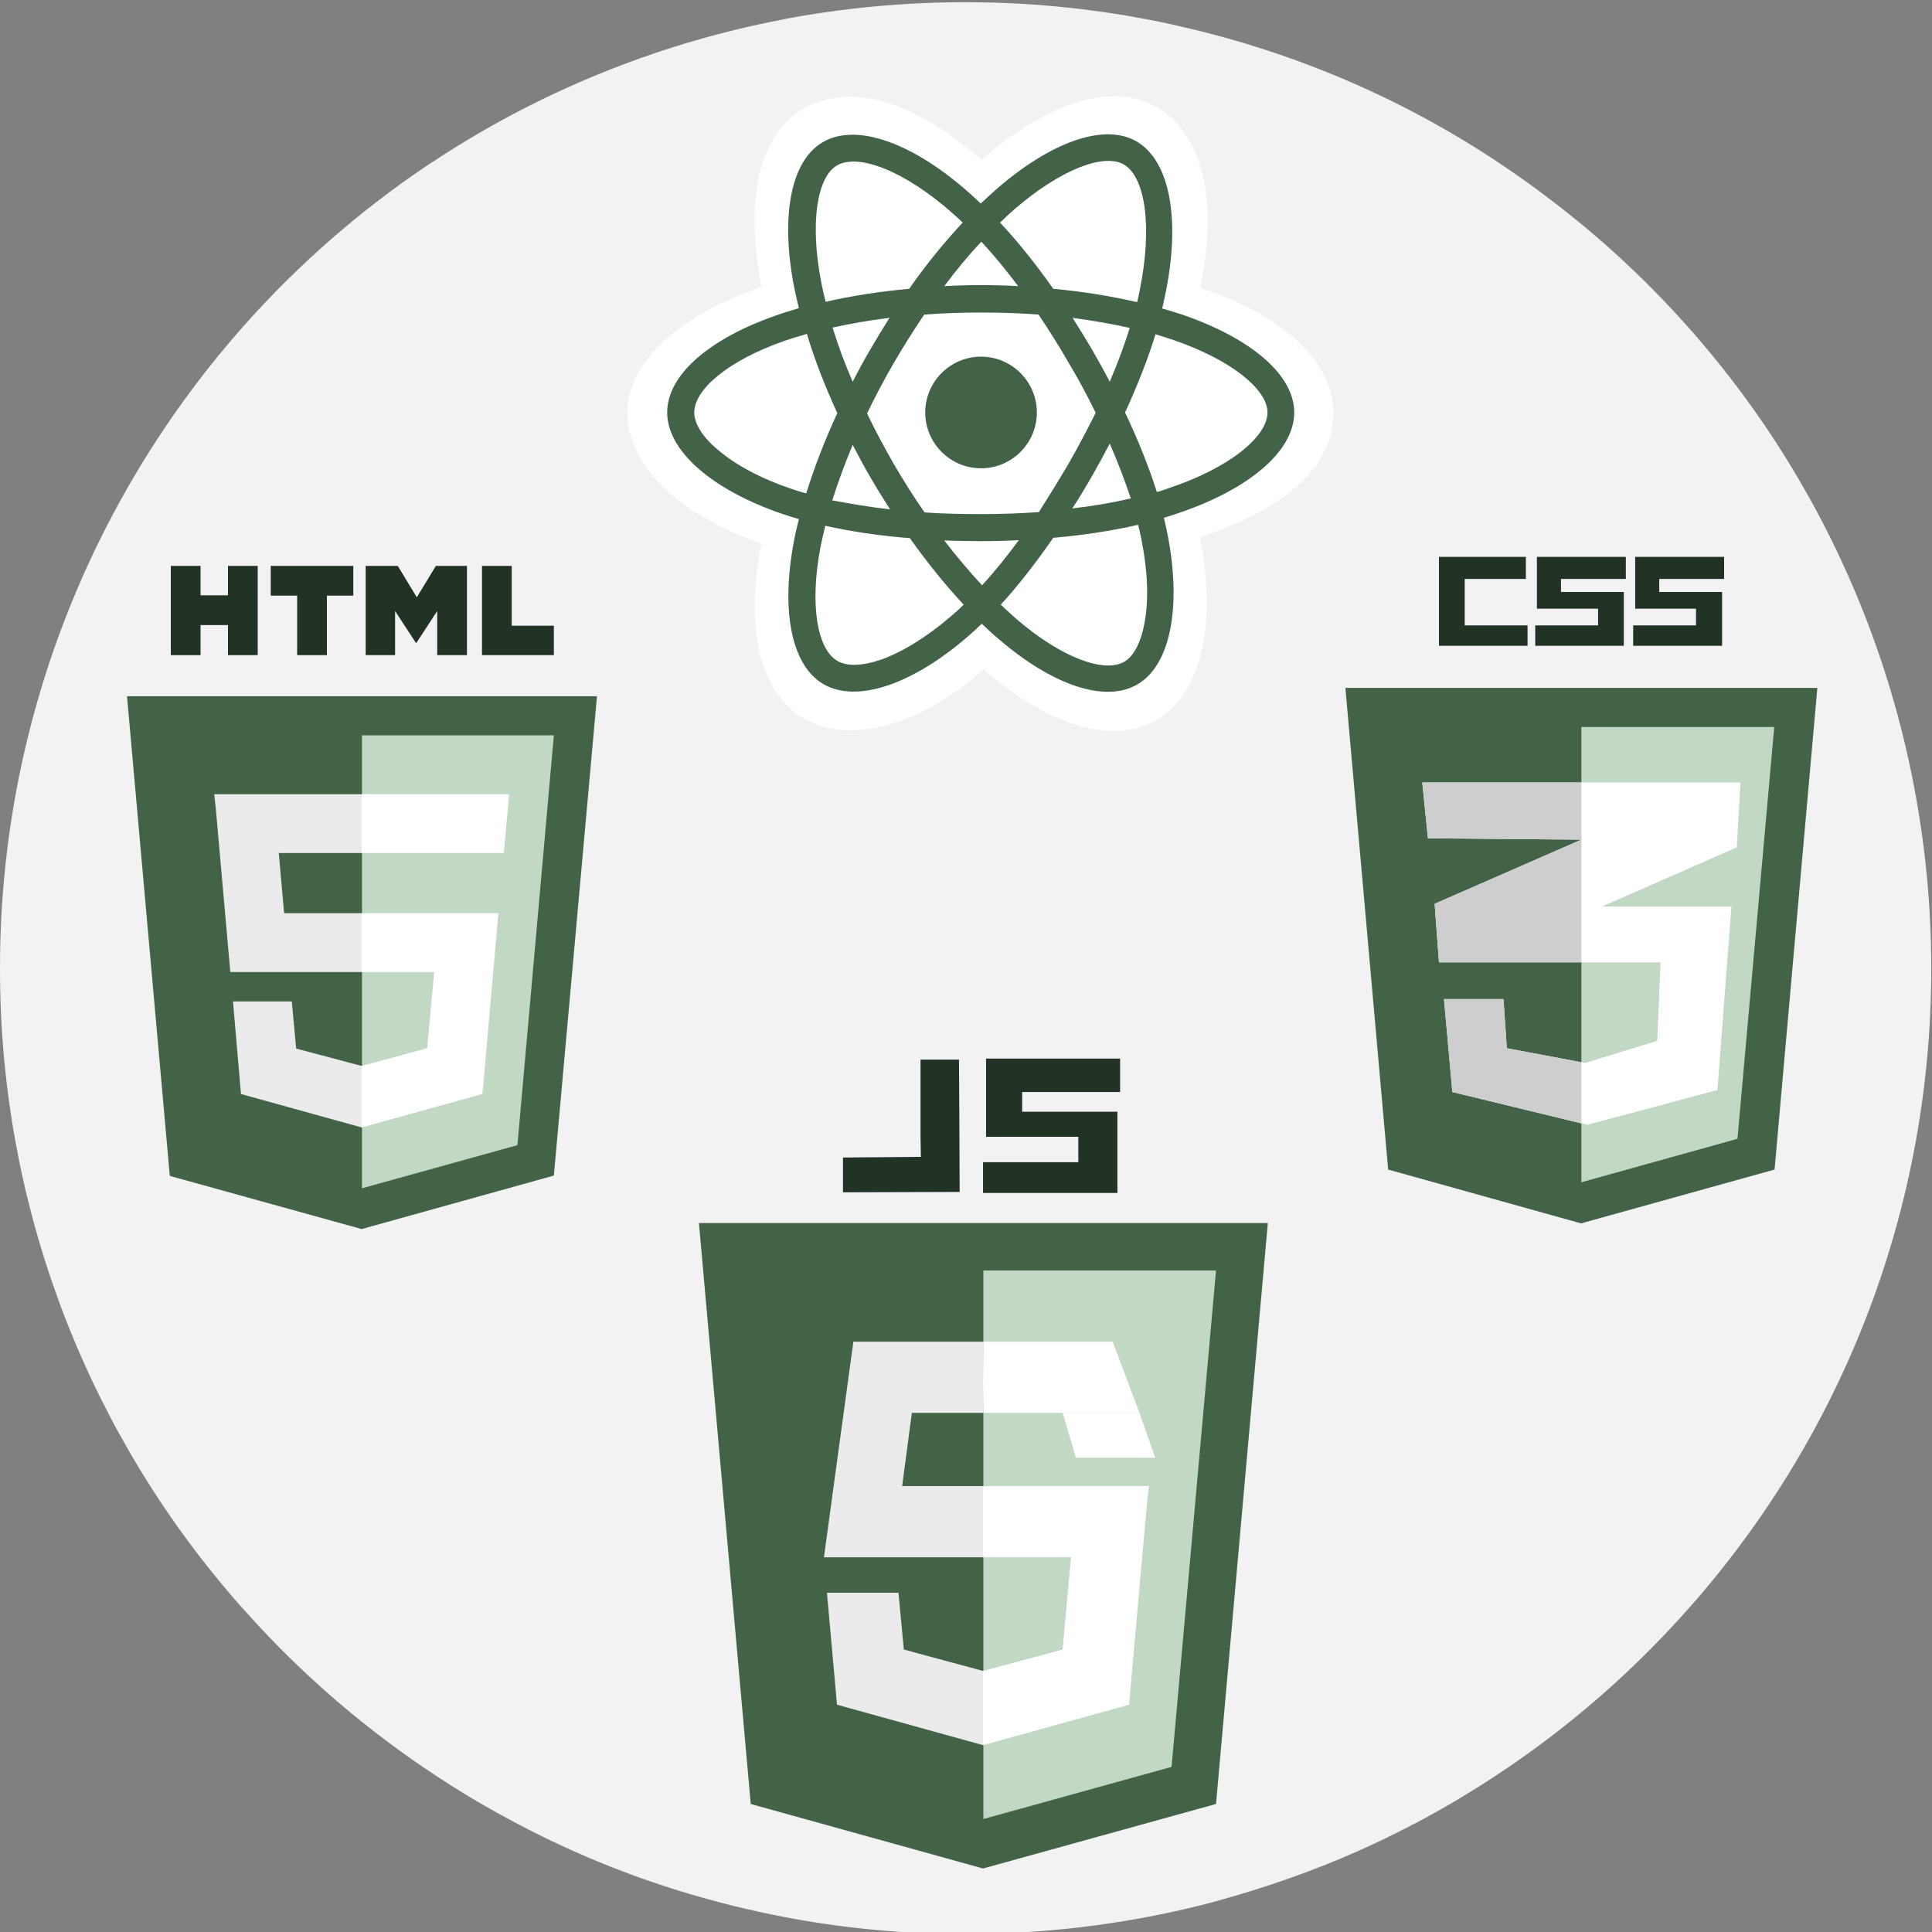 <?xml version="1.0" encoding="utf-8"?>
<!-- Generator: Adobe Illustrator 19.0.0, SVG Export Plug-In . SVG Version: 6.00 Build 0)  -->
<svg version="1.1" id="Layer_1" xmlns="http://www.w3.org/2000/svg" xmlns:xlink="http://www.w3.org/1999/xlink" x="0px" y="0px"
	 viewBox="274 -274 578 578" style="enable-background:new 274 -274 578 578;" xml:space="preserve">
<rect x="274" y="-274" width="578" height="578" fill="#808080" stroke="none"/>
<style type="text/css">
	.st0{fill:#F2F2F2;}
	.st1{fill:#FFFFFF;}
	.st2{fill:#426347;}
	.st3{fill:#C0D8C4;}
	.st4{fill:#EBEBEB;}
	.st5{fill:#223225;}
	.st6{fill:#CECECE;}
</style>
<path class="st0" d="M401.2-224.1c1.3-0.9,2.7-1.7,4-2.6c0.7-0.5,1.3-0.9,2-1.3c29.7-19,62.6-32.3,97.1-39.4c2-0.4,4-0.8,6-1.2
	c38-6.9,77-6.3,114.7,2c2,0.5,4,0.9,6,1.4c34.8,8.4,67.8,23.2,97.1,43.8c0.3,0.2,0.7,0.5,1,0.7c1.7,1.2,3.4,2.4,5,3.6
	c5.1,3.8,10.1,7.7,15,11.8C871.1-102.4,886.6,80,783.7,202c-1.5,1.8-3.1,3.6-4.7,5.4c-23.1,26.1-50.8,47.8-81.6,64.1
	c-0.5,0.2-1.1,0.5-1.6,0.8c-1.3,0.7-2.6,1.3-3.9,2c-5.8,2.9-11.7,5.6-17.7,8.1c-11.4,4.7-23.1,8.7-35,12c-2.3,0.7-4.5,1.2-6.8,1.8
	c-22.7,5.6-46.1,8.4-69.5,8.4c-1.2,0-2.4,0-3.7,0c-0.4,0-0.8,0-1.2,0c-1.1-0.1-2.2-0.1-3.4-0.1c-22.2-0.6-44.3-3.8-65.8-9.5
	c-1.7-0.5-3.4-0.9-5.1-1.4c-16.3-4.6-32.2-10.7-47.5-18.2c-0.7-0.4-1.5-0.7-2.2-1.1c-0.6-0.3-1.2-0.6-1.8-0.9
	c-6-3.1-11.9-6.3-17.7-9.8c-25.2-15.2-48-34-67.5-56c-1.7-1.8-3.3-3.7-4.9-5.6C298,150,273.9,83.9,274,15.7
	C273.9-80.5,321.8-170.4,401.2-224.1z"/>
<g>
	<path class="st1" d="M461.7-150.6c0,15.9,15.6,30.8,40.1,39.2c-4.9,24.7-0.8,44.5,12.6,52.3c13.8,8,34.4,2.5,53.9-14.6
		c19,16.4,38.3,22.9,51.7,15.1c13.8-8,18-29.3,13-54.7c25.6-8.5,39.9-21.1,39.9-37.3c0-15.6-15.6-29.1-39.8-37.4
		c5.4-26.5,0.8-45.9-13.2-54c-13.5-7.8-33-1-52.3,15.8c-20.1-17.8-39.4-23.3-53.4-15.2c-13.5,7.8-17.3,28.1-12.4,53.2
		C478.1-180,461.7-166.2,461.7-150.6z"/>
	<path class="st2" d="M627.9-179.8c-1.9-0.6-4-1.3-6.2-1.9c0.3-1.4,0.6-2.7,0.9-4.1c4.6-22.1,1.6-40-8.6-45.9
		c-9.7-5.6-25.7,0.2-41.9,14.3c-1.6,1.4-3.1,2.8-4.7,4.3c-1-1-2.1-2-3.1-2.9c-16.9-15.1-33.9-21.4-44.1-15.5
		c-9.8,5.7-12.7,22.5-8.6,43.5c0.4,2,0.9,4.1,1.4,6.2c-2.4,0.7-4.7,1.4-6.9,2.2c-19.8,6.9-32.5,17.7-32.5,29
		c0,11.6,13.6,23.2,34.3,30.3c1.7,0.6,3.4,1.1,5.1,1.6c-0.6,2.3-1.1,4.5-1.5,6.7c-3.9,20.7-0.8,37.1,8.9,42.7
		c10.1,5.8,26.9-0.1,43.4-14.5c1.3-1.1,2.6-2.3,3.9-3.6c1.7,1.6,3.4,3.2,5.1,4.6c15.9,13.7,31.7,19.2,41.4,13.6
		c10.1-5.8,13.3-23.5,9.1-44.9c-0.3-1.6-0.7-3.3-1.1-5c1.2-0.4,2.4-0.7,3.5-1.1c21.5-7.1,35.5-18.6,35.5-30.4
		C661.2-161.9,648.2-172.8,627.9-179.8L627.9-179.8L627.9-179.8z"/>
	<path class="st1" d="M623.2-127.8c-1,0.4-2,0.7-3.1,1c-2.4-7.6-5.6-15.5-9.5-23.8c3.7-8.1,6.8-15.9,9.1-23.4
		c1.9,0.6,3.8,1.2,5.6,1.8c17.3,6,27.9,14.8,27.9,21.6C653.2-143.4,641.8-133.9,623.2-127.8L623.2-127.8L623.2-127.8z M615.5-112.5
		c1.9,9.5,2.2,18,0.9,24.9c-1.1,6-3.3,10-6.1,11.6c-5.9,3.4-18.6-1.1-32.2-12.8c-1.5-1.3-3.1-2.8-4.7-4.3c5.3-5.8,10.5-12.5,15.7-20
		c9.1-0.8,17.6-2.1,25.4-3.9C614.9-115.5,615.2-114,615.5-112.5L615.5-112.5L615.5-112.5z M537.7-76.7c-5.8,2-10.4,2.1-13.2,0.4
		c-5.9-3.4-8.4-16.5-5-34.2c0.4-2,0.9-4.1,1.4-6.2c7.7,1.7,16.2,3,25.3,3.7c5.2,7.3,10.6,14,16.1,19.9c-1.2,1.2-2.4,2.3-3.6,3.3
		C551.4-83.5,544.1-79,537.7-76.7L537.7-76.7L537.7-76.7z M510.6-127.8c-9.1-3.1-16.7-7.2-21.9-11.7c-4.7-3.9-7-7.9-7-11.1
		c0-6.9,10.2-15.6,27.2-21.5c2.1-0.7,4.3-1.4,6.5-2c2.3,7.7,5.4,15.6,9.1,23.7c-3.8,8.2-6.9,16.3-9.3,24
		C513.6-126.8,512.1-127.3,510.6-127.8L510.6-127.8L510.6-127.8z M519.7-189.5c-3.5-18-1.2-31.6,4.7-35c6.3-3.7,20.2,1.5,34.8,14.5
		c0.9,0.8,1.9,1.7,2.8,2.6c-5.5,5.9-10.9,12.5-16,19.8c-8.8,0.8-17.2,2.1-25,3.9C520.5-185.7,520.1-187.6,519.7-189.5L519.7-189.5
		L519.7-189.5z M600.6-169.6c-1.9-3.2-3.8-6.3-5.7-9.3c6,0.8,11.7,1.8,17.1,3c-1.6,5.1-3.6,10.5-6,16.1
		C604.3-163.1,602.5-166.3,600.6-169.6L600.6-169.6L600.6-169.6z M567.6-201.7c3.7,4,7.4,8.5,11,13.3c-3.6-0.2-7.4-0.3-11.1-0.3
		s-7.4,0.1-11,0.3C560.1-193.2,563.8-197.7,567.6-201.7L567.6-201.7L567.6-201.7z M534.4-169.5c-1.9,3.2-3.6,6.4-5.3,9.7
		c-2.4-5.5-4.4-10.9-6-16.2c5.4-1.2,11.1-2.2,17-2.9C538.2-175.9,536.3-172.7,534.4-169.5L534.4-169.5L534.4-169.5z M540.3-121.6
		c-6.1-0.7-11.9-1.7-17.3-2.7c1.7-5.4,3.7-10.9,6.1-16.6c1.7,3.2,3.4,6.5,5.3,9.7l0,0C536.3-127.9,538.3-124.7,540.3-121.6
		L540.3-121.6L540.3-121.6z M567.8-98.9c-3.8-4.1-7.6-8.6-11.3-13.4c3.6,0.1,7.3,0.2,11,0.2c3.8,0,7.6-0.1,11.3-0.3
		C575.2-107.5,571.5-102.9,567.8-98.9L567.8-98.9L567.8-98.9z M606-141.3c2.5,5.7,4.6,11.3,6.3,16.4c-5.4,1.3-11.3,2.3-17.5,3
		c2-3,3.9-6.2,5.8-9.5C602.5-134.7,604.3-138,606-141.3L606-141.3L606-141.3z M593.7-135.3c-3,5.1-6,9.9-8.9,14.5
		c-5.6,0.4-11.3,0.6-17.2,0.6c-5.9,0-11.5-0.1-17-0.5c-3.2-4.6-6.3-9.5-9.2-14.5l0,0c-2.9-5-5.6-10.1-8-15.1c2.4-5,5.1-10.1,8-15.1
		l0,0c2.9-5,6-9.9,9.1-14.5c5.6-0.4,11.3-0.6,17.1-0.6l0,0c5.8,0,11.5,0.2,17.1,0.6c3.1,4.6,6.1,9.4,9,14.4c3,5,5.7,10.1,8.1,15
		C599.3-145.5,596.6-140.4,593.7-135.3L593.7-135.3L593.7-135.3z M610.2-224.8c6.3,3.6,8.7,18.2,4.8,37.5c-0.2,1.2-0.5,2.4-0.8,3.7
		c-7.8-1.8-16.3-3.2-25.1-4c-5.2-7.4-10.5-14-15.9-19.8c1.4-1.4,2.9-2.8,4.3-4C591.4-223.4,604.3-228.2,610.2-224.8L610.2-224.8
		L610.2-224.8z"/>
	<path class="st2" d="M567.5-167.3c9.2,0,16.7,7.5,16.7,16.7s-7.5,16.7-16.7,16.7s-16.7-7.5-16.7-16.7S558.3-167.3,567.5-167.3"/>
</g>
<g>
	<polygon class="st2" points="382.2,93.7 439.7,77.7 452.6,-65.7 312,-65.7 324.8,77.8 	"/>
	<polygon class="st3" points="382.3,-54 439.7,-54 428.8,68.6 382.3,81.5 	"/>
	<polygon class="st4" points="382.3,16.8 342.9,16.8 338.6,-31.7 338.1,-36.4 382.2,-36.4 382.3,-36.4 382.3,-18.8 357.4,-18.8 
		359,-0.8 382.3,-0.8 	"/>
	<polygon class="st4" points="382.3,63.2 382.2,63.3 346.1,53.3 343.7,25.6 351.8,25.6 361.3,25.6 362.6,39.7 382.2,44.9 
		382.3,44.9 	"/>
	<path class="st5" d="M325.1-104.7V-78h8.9v-9h8.2v9h8.9v-26.7h-8.9v8.8H334v-8.8H325.1L325.1-104.7z"/>
	<path class="st5" d="M362.9-95.8l0,17.8h8.9v-17.8h7.9v-8.9H355v8.9H362.9L362.9-95.8z"/>
	<path class="st5" d="M383.4-104.7V-78h8.8v-13.2l6.2,9.5h0.2l6.2-9.5V-78h8.9v-26.7h-9.3l-5.7,9.4l-5.7-9.4h-9.4H383.4z"/>
	<path class="st5" d="M418.2-78h21.5v-8.8h-12.6v-17.9h-8.9V-78z"/>
	<polygon class="st1" points="418.4,-0.8 423.1,-0.8 422.7,3.9 418.6,50.3 418.3,53.3 382.2,63.3 382.2,44.9 401.8,39.6 403.9,16.8 
		382.2,16.8 382.2,-0.8 	"/>
	<polygon class="st1" points="426.3,-36.4 425.9,-31.7 425.1,-22.8 424.7,-18.8 424.7,-18.8 424.7,-18.8 382.2,-18.8 382.2,-18.8 
		382.2,-25.5 382.2,-36.4 	"/>
</g>
<g id="XMLID_1_">
	<polygon id="XMLID_11_" class="st2" points="747,92 804.9,75.9 817.7,-68.2 676.5,-68.2 689.3,75.9 	"/>
	<polygon id="XMLID_10_" class="st3" points="747.1,-56.5 804.8,-56.5 793.8,66.7 747.1,79.7 	"/>
	<polygon id="XMLID_35_" class="st1" points="747.1,-22.8 703.2,-3.6 704.5,13.9 770.8,13.9 769.8,37.4 748.2,44 724.8,39.6 
		723.8,24.9 706,24.9 708.5,52.7 748.9,62.5 787.8,52.1 792,-2.8 753.3,-2.8 793.6,-20.5 794.7,-39.9 699.5,-39.9 701.2,-23.2 	"/>
	<g id="XMLID_2_">
		<polygon id="XMLID_39_" class="st6" points="747.1,-22.8 747.1,13.9 704.5,13.9 703.2,-3.6 		"/>
		<polygon id="XMLID_40_" class="st6" points="747.1,43.8 747.1,62.1 708.5,52.7 706,24.9 723.8,24.9 724.8,39.6 		"/>
		<polygon id="XMLID_41_" class="st6" points="747.1,-39.9 747.1,-22.8 701.2,-23.2 699.5,-39.9 		"/>
	</g>
	<g id="XMLID_36_">
		<polygon id="XMLID_34_" class="st5" points="741,-100.8 741,-96.9 759.8,-96.9 759.8,-80.8 733.3,-80.8 733.3,-86.9 752.1,-86.9 
			752.1,-91.9 733.8,-91.9 733.8,-107.4 760.4,-107.4 760.4,-100.8 		"/>
		<polygon id="XMLID_38_" class="st5" points="712.2,-100.8 730.5,-100.8 730.5,-107.4 704.5,-107.4 704.5,-96.8 704.5,-80.8 
			731,-80.8 731,-86.9 712.2,-86.9 712.2,-91.8 		"/>
		<polygon id="XMLID_37_" class="st5" points="770.4,-100.8 770.4,-96.9 789.2,-96.9 789.2,-80.8 762.6,-80.8 762.6,-86.9 
			781.4,-86.9 781.4,-91.9 763.2,-91.9 763.2,-107.4 789.8,-107.4 789.8,-100.8 		"/>
	</g>
</g>
<g>
	<title>HTML5 Logo</title>
	<g>
		<polygon class="st2" points="568.1,285 637.8,265.7 653.3,91.9 483.1,91.9 498.6,265.7 		"/>
		<polygon class="st3" points="568.2,106.1 637.8,106.1 624.5,254.6 568.2,270.2 		"/>
		<polygon class="st4" points="568.2,191.9 520.5,191.9 529.3,127.4 568.1,127.4 568.2,127.4 568.2,148.7 546.8,148.7 543.9,170.6 
			568.2,170.6 		"/>
		<polygon class="st4" points="568.2,248.1 568.1,248.1 524.4,236 521.4,202.5 531.3,202.5 542.8,202.5 544.4,219.5 568.1,225.9 
			568.2,225.9 		"/>
		<polygon class="st1" points="611.9,170.6 617.7,170.6 617.1,176.3 612.1,232.4 611.8,236 568.1,248.1 568.1,225.9 591.9,219.5 
			594.4,191.9 568.1,191.9 568.1,170.6 		"/>
		<polygon class="st1" points="606.9,127.4 614.9,148.7 593.3,148.7 565.4,148.7 568.2,148.7 568.1,140.3 568.2,127.4 		"/>
		<polygon id="XMLID_4_" class="st5" points="579.8,52.7 579.8,58.6 608.3,58.6 608.3,82.9 568.1,82.9 568.1,73.7 596.6,73.7 
			596.6,66.1 569,66.1 569,42.7 609.1,42.7 609.1,52.7 		"/>
		<polygon id="XMLID_3_" class="st5" points="549.4,52.9 549.4,52.9 549.4,43 560.9,43 561,58.9 561.1,82.6 526.2,82.7 526.2,72.3 
			549.5,72.1 549.4,66.4 		"/>
		<polygon class="st1" points="614.9,148.7 591.9,148.7 595.9,162.1 619.6,162.1 		"/>
	</g>
</g>
</svg>
